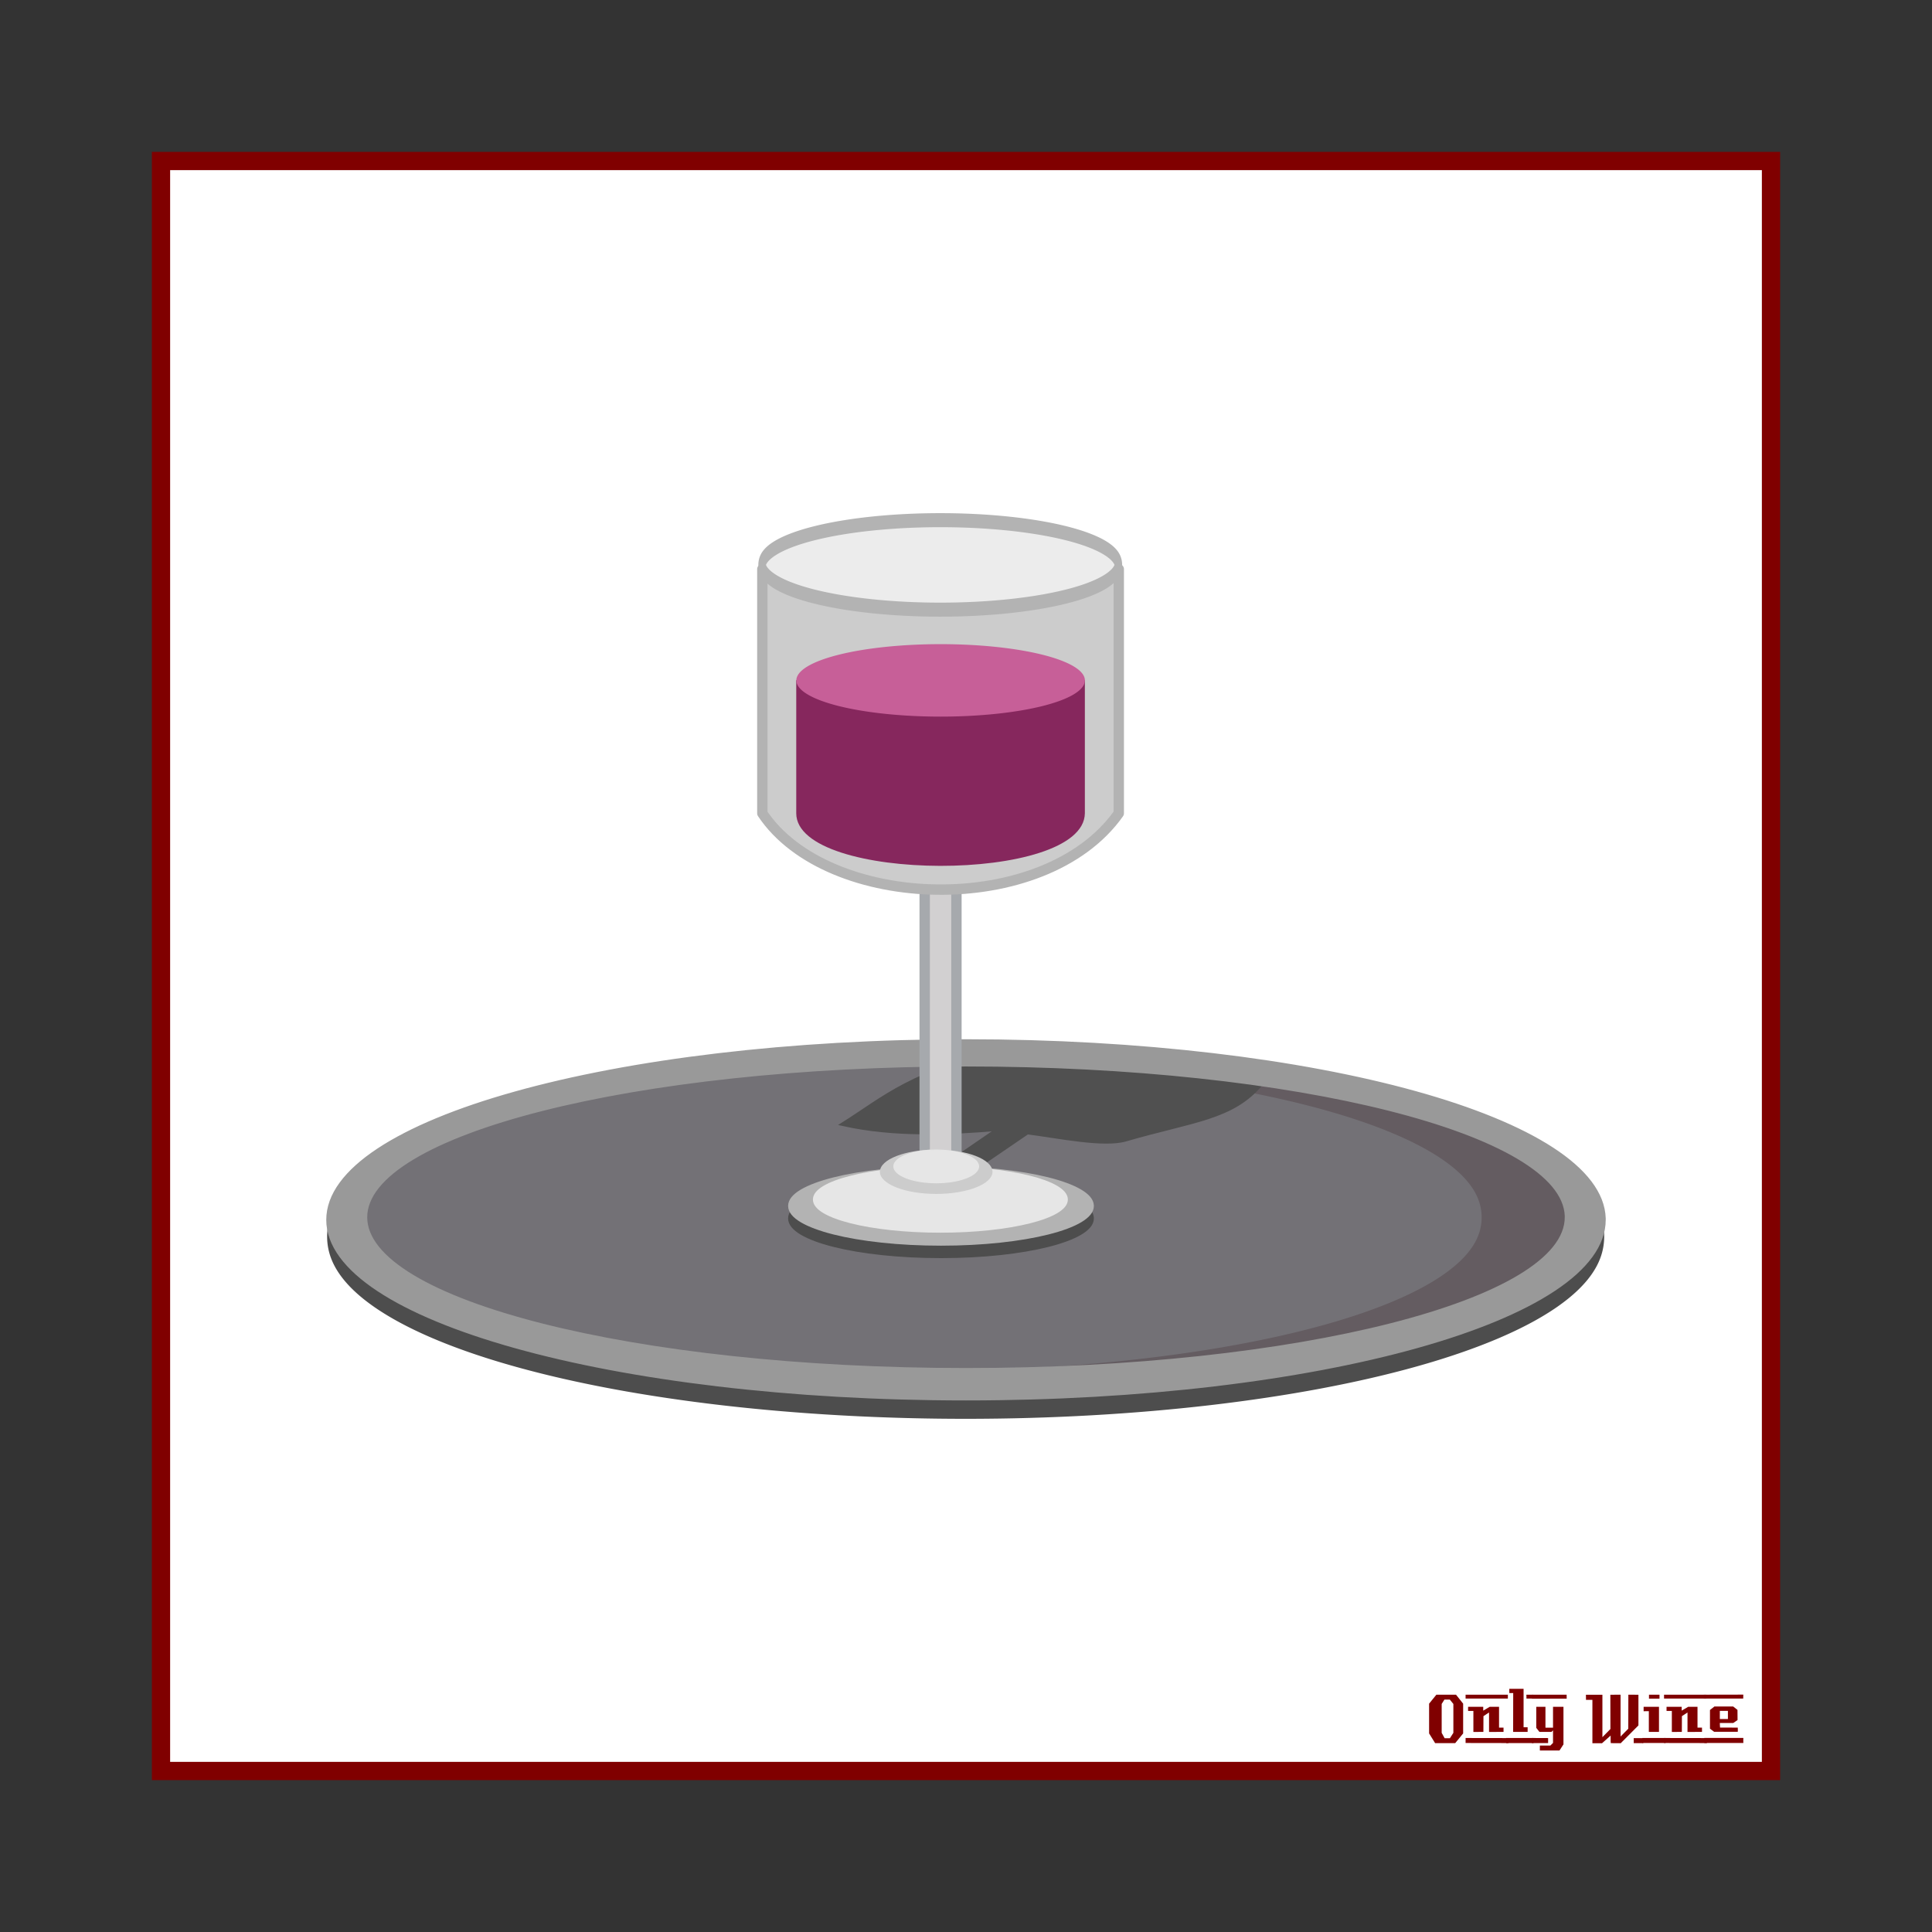 <svg:svg xmlns:ns1="http://sodipodi.sourceforge.net/DTD/sodipodi-0.dtd" xmlns:ns2="http://www.inkscape.org/namespaces/inkscape" xmlns:svg="http://www.w3.org/2000/svg" height="1051.081" id="svg2" version="1.1" viewBox="-82.627 -82.627 1051.081 1051.081" width="1051.081" ns1:docname="OnlyWine-64.svg" ns2:version="0.48+devel r9772">
  <svg:rect x="-82.627" y="-82.627" width="1051.081" height="1051.081" fill="#333333" stroke="none"/>
  <svg:g id="layer1" transform="translate(0,-166.536)" ns1:insensitive="true" ns2:groupmode="layer" ns2:label="Background">
    <svg:rect height="875.894" id="rect3840" style="color:#000000;fill:#ffffff;stroke:#800000;stroke-width:9.933;stroke-linecap:butt;stroke-linejoin:miter;stroke-miterlimit:4;stroke-opacity:1;stroke-dasharray:none;stroke-dashoffset:0;marker:none;visibility:visible;display:inline;overflow:visible;enable-background:accumulate" width="875.901" x="4.963" y="171.502" />
    <svg:g id="g3889" style="fill:#800000">
      <svg:path d="m 713.379,1026.962 -4.32,5.28 -10.92,0 -3.28,-5.28 0,-16.2 3.96,-4.88 10.68,0 3.88,4.88 0,16.2 m -5.32,-0.32 0,-15.72 -1.92,-2.36 -2.96,0 -1.48,2.36 0,15.72 1.6,2.92 2.88,0 1.88,-2.92" id="path3847" style="font-size:40px;font-style:normal;font-variant:normal;font-weight:normal;font-stretch:normal;text-align:start;line-height:125%;letter-spacing:0px;word-spacing:0px;writing-mode:lr-tb;text-anchor:start;fill:#800000;fill-opacity:1;stroke:none;font-family:LambrettistA;-inkscape-font-specification:LambrettistA" ns2:connector-curvature="0" />
      <svg:path d="m 737.71,1008.002 -23,0 0,-2.12 23,0 0,2.12 m -2.36,18.12 c -3.733,0 -6.36,0.013 -7.88,0.04 l 0,-10.6 -3.04,2 -0.04,8.56 -5.44,0.04 c 0,0 0,-3.813 0,-11.44 l -2.88,0 c -0.027,-1.52 -0.027,-2.267 0,-2.24 l 8.24,0 0,2.08 3.52,-2.08 5.08,0 c -2e-5,0 -2e-5,3.773 0,11.32 l 2.44,0 0,2.32 m 2.68,6.08 -23.32,-0.04 0,-2.72 23.32,0.04 c -2e-5,0 -2e-5,0.907 0,2.72" id="path3849" style="font-size:40px;font-style:normal;font-variant:normal;font-weight:normal;font-stretch:normal;text-align:start;line-height:125%;letter-spacing:0px;word-spacing:0px;writing-mode:lr-tb;text-anchor:start;fill:#800000;fill-opacity:1;stroke:none;font-family:LambrettistA;-inkscape-font-specification:LambrettistA" ns2:connector-curvature="0" />
      <svg:path d="m 751.538,1008.002 -3.72,0 c -10e-6,-0.72 -10e-6,-1.12 0,-1.2 -0.027,-0.08 -0.04,-0.387 -0.04,-0.92 l 3.76,0 0,2.12 m -3.08,18.12 -7.88,0 0.04,-21.12 -2.12,0 0,-2.32 7.76,0 0,20.92 2.2,0 0,2.52 m 3.2,6.08 -14.88,0 c 0,0 0,-0.92 0,-2.76 l 14.84,0 c -10e-6,0.747 0.013,1.667 0.04,2.76" id="path3851" style="font-size:40px;font-style:normal;font-variant:normal;font-weight:normal;font-stretch:normal;text-align:start;line-height:125%;letter-spacing:0px;word-spacing:0px;writing-mode:lr-tb;text-anchor:start;fill:#800000;fill-opacity:1;stroke:none;font-family:LambrettistA;-inkscape-font-specification:LambrettistA" ns2:connector-curvature="0" />
      <svg:path d="m 769.717,1008.042 -18.92,0.04 c 0,-1.467 0,-2.2 0,-2.2 l 18.88,0 c 0.027,1.333 0.04,2.053 0.04,2.16 m -1.76,24.88 -2.16,3.32 -10.68,0 0,-2.68 5.72,0 1.44,-1.44 0,-6.84 -0.84,0.84 -6.56,0 -1.72,-2.2 0,-11.44 5,0 0,11.36 4.12,0 0,-11.36 5.68,0 0,20.44 m -8.36,-0.72 -8.8,0 0,-2.76 8.8,0.04 0,2.72" id="path3853" style="font-size:40px;font-style:normal;font-variant:normal;font-weight:normal;font-stretch:normal;text-align:start;line-height:125%;letter-spacing:0px;word-spacing:0px;writing-mode:lr-tb;text-anchor:start;fill:#800000;fill-opacity:1;stroke:none;font-family:LambrettistA;-inkscape-font-specification:LambrettistA" ns2:connector-curvature="0" />
      <svg:path d="m 811.381,1032.242 -5.2,0 0,-2.72 5.2,0 0,2.72 m -2.64,-9.64 -9.64,9.68 c -2,0 -3.8,-0.013 -5.4,-0.04 -0.08,0 -0.107,-1.373 -0.08,-4.12 l -4.76,4.24 c -10e-6,-0.027 -0.013,-0.053 -0.04,-0.08 l -5.12,0 c -10e-6,0 -10e-6,-7.867 0,-23.6 l -3.48,0 -0.04,-2.76 8.96,0 0,23.08 4.36,-4.44 -0.04,-18.64 c 2.187,10e-5 4.04,-0.013 5.56,-0.04 l 0,22.76 4.2,-4.24 0.04,-18.52 c 1.387,0.027 3.213,0.04 5.48,0.04 -3e-5,3.28 -3e-5,8.84 0,16.68" id="path3855" style="font-size:40px;font-style:normal;font-variant:normal;font-weight:normal;font-stretch:normal;text-align:start;line-height:125%;letter-spacing:0px;word-spacing:0px;writing-mode:lr-tb;text-anchor:start;fill:#800000;fill-opacity:1;stroke:none;font-family:LambrettistA;-inkscape-font-specification:LambrettistA" ns2:connector-curvature="0" />
      <svg:path d="m 820.202,1008.042 -5.72,0 0,-2.16 5.72,0 0,2.16 m -0.28,18.08 -5.52,0 c -0.027,-2.16 -0.027,-5.92 0,-11.28 l -2.84,0.04 c -0.027,-1.573 -0.027,-2.373 0,-2.4 l 8.36,0 0,13.64 m 3.6,6.04 -12.64,0 c 0,0 0,-0.907 0,-2.72 l 12.64,0 0,2.72" id="path3857" style="font-size:40px;font-style:normal;font-variant:normal;font-weight:normal;font-stretch:normal;text-align:start;line-height:125%;letter-spacing:0px;word-spacing:0px;writing-mode:lr-tb;text-anchor:start;fill:#800000;fill-opacity:1;stroke:none;font-family:LambrettistA;-inkscape-font-specification:LambrettistA" ns2:connector-curvature="0" />
      <svg:path d="m 845.679,1008.002 -23,0 0,-2.12 23,0 0,2.12 m -2.36,18.12 c -3.733,0 -6.36,0.013 -7.88,0.04 l 0,-10.6 -3.04,2 -0.04,8.56 -5.44,0.04 c 0,0 0,-3.813 0,-11.44 l -2.88,0 c -0.027,-1.52 -0.027,-2.267 0,-2.24 l 8.24,0 0,2.08 3.52,-2.08 5.08,0 c -2e-5,0 -2e-5,3.773 0,11.32 l 2.44,0 0,2.32 m 2.68,6.08 -23.32,-0.04 0,-2.72 23.32,0.04 c -2e-5,0 -2e-5,0.907 0,2.72" id="path3859" style="font-size:40px;font-style:normal;font-variant:normal;font-weight:normal;font-stretch:normal;text-align:start;line-height:125%;letter-spacing:0px;word-spacing:0px;writing-mode:lr-tb;text-anchor:start;fill:#800000;fill-opacity:1;stroke:none;font-family:LambrettistA;-inkscape-font-specification:LambrettistA" ns2:connector-curvature="0" />
      <svg:path d="m 865.787,1005.842 -0.04,2.16 -21.48,0 c 0,10e-5 0,-0.707 0,-2.12 l 21.52,-0.04 m -3,20.24 -12.84,0 -2.28,-1.68 0,-10.2 2.4,-1.88 10.24,0 2.32,1.84 0.04,5.52 -2.32,1.6 -7.32,0 c -10e-6,0.64 0.013,1.067 0.04,1.28 0.053,0.213 0.08,0.613 0.08,1.2 l 9.64,0.04 c 0.053,0.907 0.053,1.667 0,2.28 m 3.04,6.08 -21.24,0 c 0,0 0,-0.92 0,-2.76 l 21.24,0 c -0.053,1.493 -0.053,2.413 0,2.76 m -8.4,-13.04 0,-4.44 -4.4,0 0,4.44 4.4,0" id="path3861" style="font-size:40px;font-style:normal;font-variant:normal;font-weight:normal;font-stretch:normal;text-align:start;line-height:125%;letter-spacing:0px;word-spacing:0px;writing-mode:lr-tb;text-anchor:start;fill:#800000;fill-opacity:1;stroke:none;font-family:LambrettistA;-inkscape-font-specification:LambrettistA" ns2:connector-curvature="0" />
    </svg:g>
  </svg:g>
  <svg:g id="layer2" ns2:groupmode="layer" ns2:label="Draw">
    <svg:g id="g5905">
      <svg:path d="m 696.99,555.235 a 290.204,23.316 0 1 1 -0.011,-0.202" id="path5819" style="color:#000000;fill:#4d4d4d;stroke:#4d4d4d;stroke-width:1;stroke-linecap:round;stroke-linejoin:round;stroke-miterlimit:4;stroke-opacity:1;stroke-dasharray:none;stroke-dashoffset:0;marker:none;visibility:visible;display:inline;overflow:visible;enable-background:accumulate" transform="matrix(1.195,0,0,4.166,-43.383,-1723.068)" ns1:cx="406.78577" ns1:cy="555.23523" ns1:end="6.2745164" ns1:open="true" ns1:rx="290.20438" ns1:ry="23.316277" ns1:start="0" ns1:type="arc" />
      <svg:path d="m 696.99,555.235 a 290.204,23.316 0 1 1 -0.011,-0.202" id="path5815" style="color:#000000;fill:#645c61;fill-opacity:1;stroke:#645c61;stroke-width:1;stroke-linecap:round;stroke-linejoin:round;stroke-miterlimit:4;stroke-opacity:1;stroke-dasharray:none;stroke-dashoffset:0;marker:none;visibility:visible;display:inline;overflow:visible;enable-background:accumulate" transform="matrix(1.126,0,0,3.566,-15.268,-1400.456)" ns1:cx="406.78577" ns1:cy="555.23523" ns1:end="6.2745164" ns1:open="true" ns1:rx="290.20438" ns1:ry="23.316277" ns1:start="0" ns1:type="arc" />
      <svg:path d="m 696.99,555.235 a 290.204,23.316 0 1 1 -0.011,-0.202" id="path5821" style="color:#000000;fill:#737176;fill-opacity:1;stroke:#737176;stroke-width:1;stroke-linecap:round;stroke-linejoin:round;stroke-miterlimit:4;stroke-opacity:1;stroke-dasharray:none;stroke-dashoffset:0;marker:none;visibility:visible;display:inline;overflow:visible;enable-background:accumulate" transform="matrix(1.05,0,0,3.508,-8.919,-1368.09)" ns1:cx="406.78577" ns1:cy="555.23523" ns1:end="6.2745164" ns1:open="true" ns1:rx="290.20438" ns1:ry="23.316277" ns1:start="0" ns1:type="arc" />
      <svg:path d="m 468.519,487.717 c -55.519,12.525 -69.946,27.083 -92.524,41.237 27.801,6.179 56.904,4.916 84.705,2.577 l -40.398,27.706 18.244,0 37.791,-25.773 c 16.253,2.058 41.528,7.388 53.429,3.866 36.398,-10.597 58.463,-11.562 74.015,-30.748 -44.91,-4.309 -86.96,-22.944 -135.263,-18.865 z" id="path5869" style="color:#000000;fill:#505050;fill-opacity:1;stroke:#505050;stroke-width:2.087px;stroke-linecap:butt;stroke-linejoin:miter;stroke-miterlimit:4;stroke-opacity:1;stroke-dasharray:none;stroke-dashoffset:0;marker:none;visibility:visible;display:inline;overflow:visible;enable-background:accumulate" ns1:nodetypes="ccccccccc" ns2:connector-curvature="0" />
      <svg:path d="m 442.908,483.879 c -191.603,0 -346.921,43.49 -346.921,97.137 0,53.647 155.319,97.137 346.921,97.137 191.603,0 346.921,-43.49 346.921,-97.137 l 0,-0.846 C 788.179,526.854 633.338,483.879 442.908,483.879 z m 0,12.583 c 179.42,0 325.311,36.8 326.867,82.439 l 0,0.705 c 0,45.922 -146.341,83.144 -326.867,83.144 -180.526,0 -326.867,-37.222 -326.867,-83.144 0,-45.922 146.341,-83.144 326.867,-83.144 z" id="path5817" style="color:#000000;fill:#999999;stroke:#999999;stroke-width:2.232;stroke-linecap:round;stroke-linejoin:round;stroke-miterlimit:4;stroke-opacity:1;stroke-dasharray:none;stroke-dashoffset:0;marker:none;visibility:visible;display:inline;overflow:visible;enable-background:accumulate" ns2:connector-curvature="0" />
      <svg:rect height="156.73" id="rect5784" style="color:#000000;fill:#d2d0d1;fill-opacity:1;stroke:#a6a9ad;stroke-width:5.639;stroke-linecap:butt;stroke-linejoin:miter;stroke-miterlimit:4;stroke-opacity:1;stroke-dasharray:none;stroke-dashoffset:0;marker:none;visibility:visible;display:inline;overflow:visible;enable-background:accumulate" width="17.267" x="420.438" y="393.044" />
      <svg:path d="m 332.111,227.016 0,132.822 c 35.628,53.455 153.422,57.231 193.92,0 l 0,-132.822 0,0 0,0" id="path5714" style="color:#000000;fill:#cccccc;fill-opacity:1;stroke:#b3b3b3;stroke-width:5.639;stroke-linecap:round;stroke-linejoin:round;stroke-miterlimit:4;stroke-opacity:1;stroke-dasharray:none;stroke-dashoffset:0;marker:none;visibility:visible;display:inline;overflow:visible;enable-background:accumulate" ns1:nodetypes="cccccc" ns2:connector-curvature="0" />
      <svg:path d="m 480.481,217.51 a 85.968,11.776 0 1 1 -0.003,-0.102" id="path5716" style="color:#000000;fill:#ececec;fill-opacity:1;stroke:#b3b3b3;stroke-width:3.694;stroke-linecap:round;stroke-linejoin:round;stroke-miterlimit:4;stroke-opacity:1;stroke-dasharray:none;stroke-dashoffset:0;marker:none;visibility:visible;display:inline;overflow:visible;enable-background:accumulate" transform="matrix(1.127,0,0,2.067,-15.714,-224.879)" ns1:cx="394.5127" ns1:cy="217.51045" ns1:end="6.2745164" ns1:open="true" ns1:rx="85.968437" ns1:ry="11.776497" ns1:start="0" ns1:type="arc" />
      <svg:path d="m 350.56,287.45 0,72.388 c 0.007,37.861 156.487,38.401 157.022,0 l 0,-72.388 0,0 0,0" id="path5724" style="color:#000000;fill:#86275d;fill-opacity:1;stroke:none;stroke-width:3.322;marker:none;visibility:visible;display:inline;overflow:visible;enable-background:accumulate" ns1:nodetypes="cccccc" ns2:connector-curvature="0" />
      <svg:path d="m 480.481,217.51 a 85.968,11.776 0 1 1 -0.003,-0.102" id="path5726" style="color:#000000;fill:#c75f98;fill-opacity:1;stroke:none;stroke-width:3.694;marker:none;visibility:visible;display:inline;overflow:visible;enable-background:accumulate" transform="matrix(0.913,0,0,1.674,68.916,-76.579)" ns1:cx="394.5127" ns1:cy="217.51045" ns1:end="6.2745164" ns1:open="true" ns1:rx="85.968437" ns1:ry="11.776497" ns1:start="0" ns1:type="arc" />
      <svg:g id="g5862" transform="matrix(1.128,0,0,1.128,-15.882,-31.586)">
        <svg:path d="m 467.527,543.425 c 0,6.992 -32.821,12.66 -73.309,12.66 -40.487,0 -73.309,-5.668 -73.309,-12.66 0,-6.992 32.821,-12.66 73.309,-12.66 40.239,0 72.957,5.601 73.306,12.55" id="path5860" style="color:#000000;fill:#4d4d4d;fill-opacity:1;stroke:#4d4d4d;stroke-width:1;stroke-linecap:round;stroke-linejoin:round;stroke-miterlimit:4;stroke-opacity:1;stroke-dasharray:none;stroke-dashoffset:0;marker:none;visibility:visible;display:inline;overflow:visible;enable-background:accumulate" transform="matrix(0.999,0,0,1.457,0.849,-249.396)" ns1:cx="394.21826" ns1:cy="543.42505" ns1:end="6.2745164" ns1:open="true" ns1:rx="73.308701" ns1:ry="12.659736" ns1:start="0" ns1:type="arc" />
        <svg:path d="m 467.527,543.425 c 0,6.992 -32.821,12.66 -73.309,12.66 -40.487,0 -73.309,-5.668 -73.309,-12.66 0,-6.992 32.821,-12.66 73.309,-12.66 40.239,0 72.957,5.601 73.306,12.55" id="path5738" style="color:#000000;fill:#b3b3b3;stroke:#b3b3b3;stroke-width:1;stroke-linecap:round;stroke-linejoin:round;stroke-miterlimit:4;stroke-opacity:1;stroke-dasharray:none;stroke-dashoffset:0;marker:none;visibility:visible;display:inline;overflow:visible;enable-background:accumulate" transform="matrix(0.999,0,0,1.457,0.849,-255.396)" ns1:cx="394.21826" ns1:cy="543.42505" ns1:end="6.2745164" ns1:open="true" ns1:rx="73.308701" ns1:ry="12.659736" ns1:start="0" ns1:type="arc" />
        <svg:path d="m 467.527,543.425 c 0,6.992 -32.821,12.66 -73.309,12.66 -40.487,0 -73.309,-5.668 -73.309,-12.66 0,-6.992 32.821,-12.66 73.309,-12.66 40.239,0 72.957,5.601 73.306,12.55" id="path5740" style="color:#000000;fill:#e6e6e6;stroke:#e6e6e6;stroke-width:1;stroke-linecap:round;stroke-linejoin:round;stroke-miterlimit:4;stroke-opacity:1;stroke-dasharray:none;stroke-dashoffset:0;marker:none;visibility:visible;display:inline;overflow:visible;enable-background:accumulate" transform="matrix(0.833,0,0,1.216,65.995,-127.524)" ns1:cx="394.21826" ns1:cy="543.42505" ns1:end="6.2745164" ns1:open="true" ns1:rx="73.308701" ns1:ry="12.659736" ns1:start="0" ns1:type="arc" />
        <svg:path d="m 175.47,331.154 c 0,8.78 -10.018,15.898 -22.375,15.898 -12.358,0 -22.375,-7.118 -22.375,-15.898 0,-8.78 10.018,-15.898 22.375,-15.898 12.282,0 22.268,7.034 22.375,15.76" id="path5746" style="color:#000000;fill:#cccccc;stroke:#cccccc;stroke-width:1;stroke-linecap:round;stroke-linejoin:round;stroke-miterlimit:4;stroke-opacity:1;stroke-dasharray:none;stroke-dashoffset:0;marker:none;visibility:visible;display:inline;overflow:visible;enable-background:accumulate" transform="matrix(1.187,0,0,0.652,210.638,303.982)" ns1:cx="153.09447" ns1:cy="331.15366" ns1:end="6.2745164" ns1:open="true" ns1:rx="22.375347" ns1:ry="15.898271" ns1:start="0" ns1:type="arc" />
        <svg:path d="m 175.47,331.154 c 0,8.78 -10.018,15.898 -22.375,15.898 -12.358,0 -22.375,-7.118 -22.375,-15.898 0,-8.78 10.018,-15.898 22.375,-15.898 12.282,0 22.268,7.034 22.375,15.76" id="path5748" style="color:#000000;fill:#e6e6e6;stroke:#e6e6e6;stroke-width:1;stroke-linecap:round;stroke-linejoin:round;stroke-miterlimit:4;stroke-opacity:1;stroke-dasharray:none;stroke-dashoffset:0;marker:none;visibility:visible;display:inline;overflow:visible;enable-background:accumulate" transform="matrix(0.905,0,0,0.497,253.822,352.722)" ns1:cx="153.09447" ns1:cy="331.15366" ns1:end="6.2745164" ns1:open="true" ns1:rx="22.375347" ns1:ry="15.898271" ns1:start="0" ns1:type="arc" />
      </svg:g>
    </svg:g>
  </svg:g>
</svg:svg>